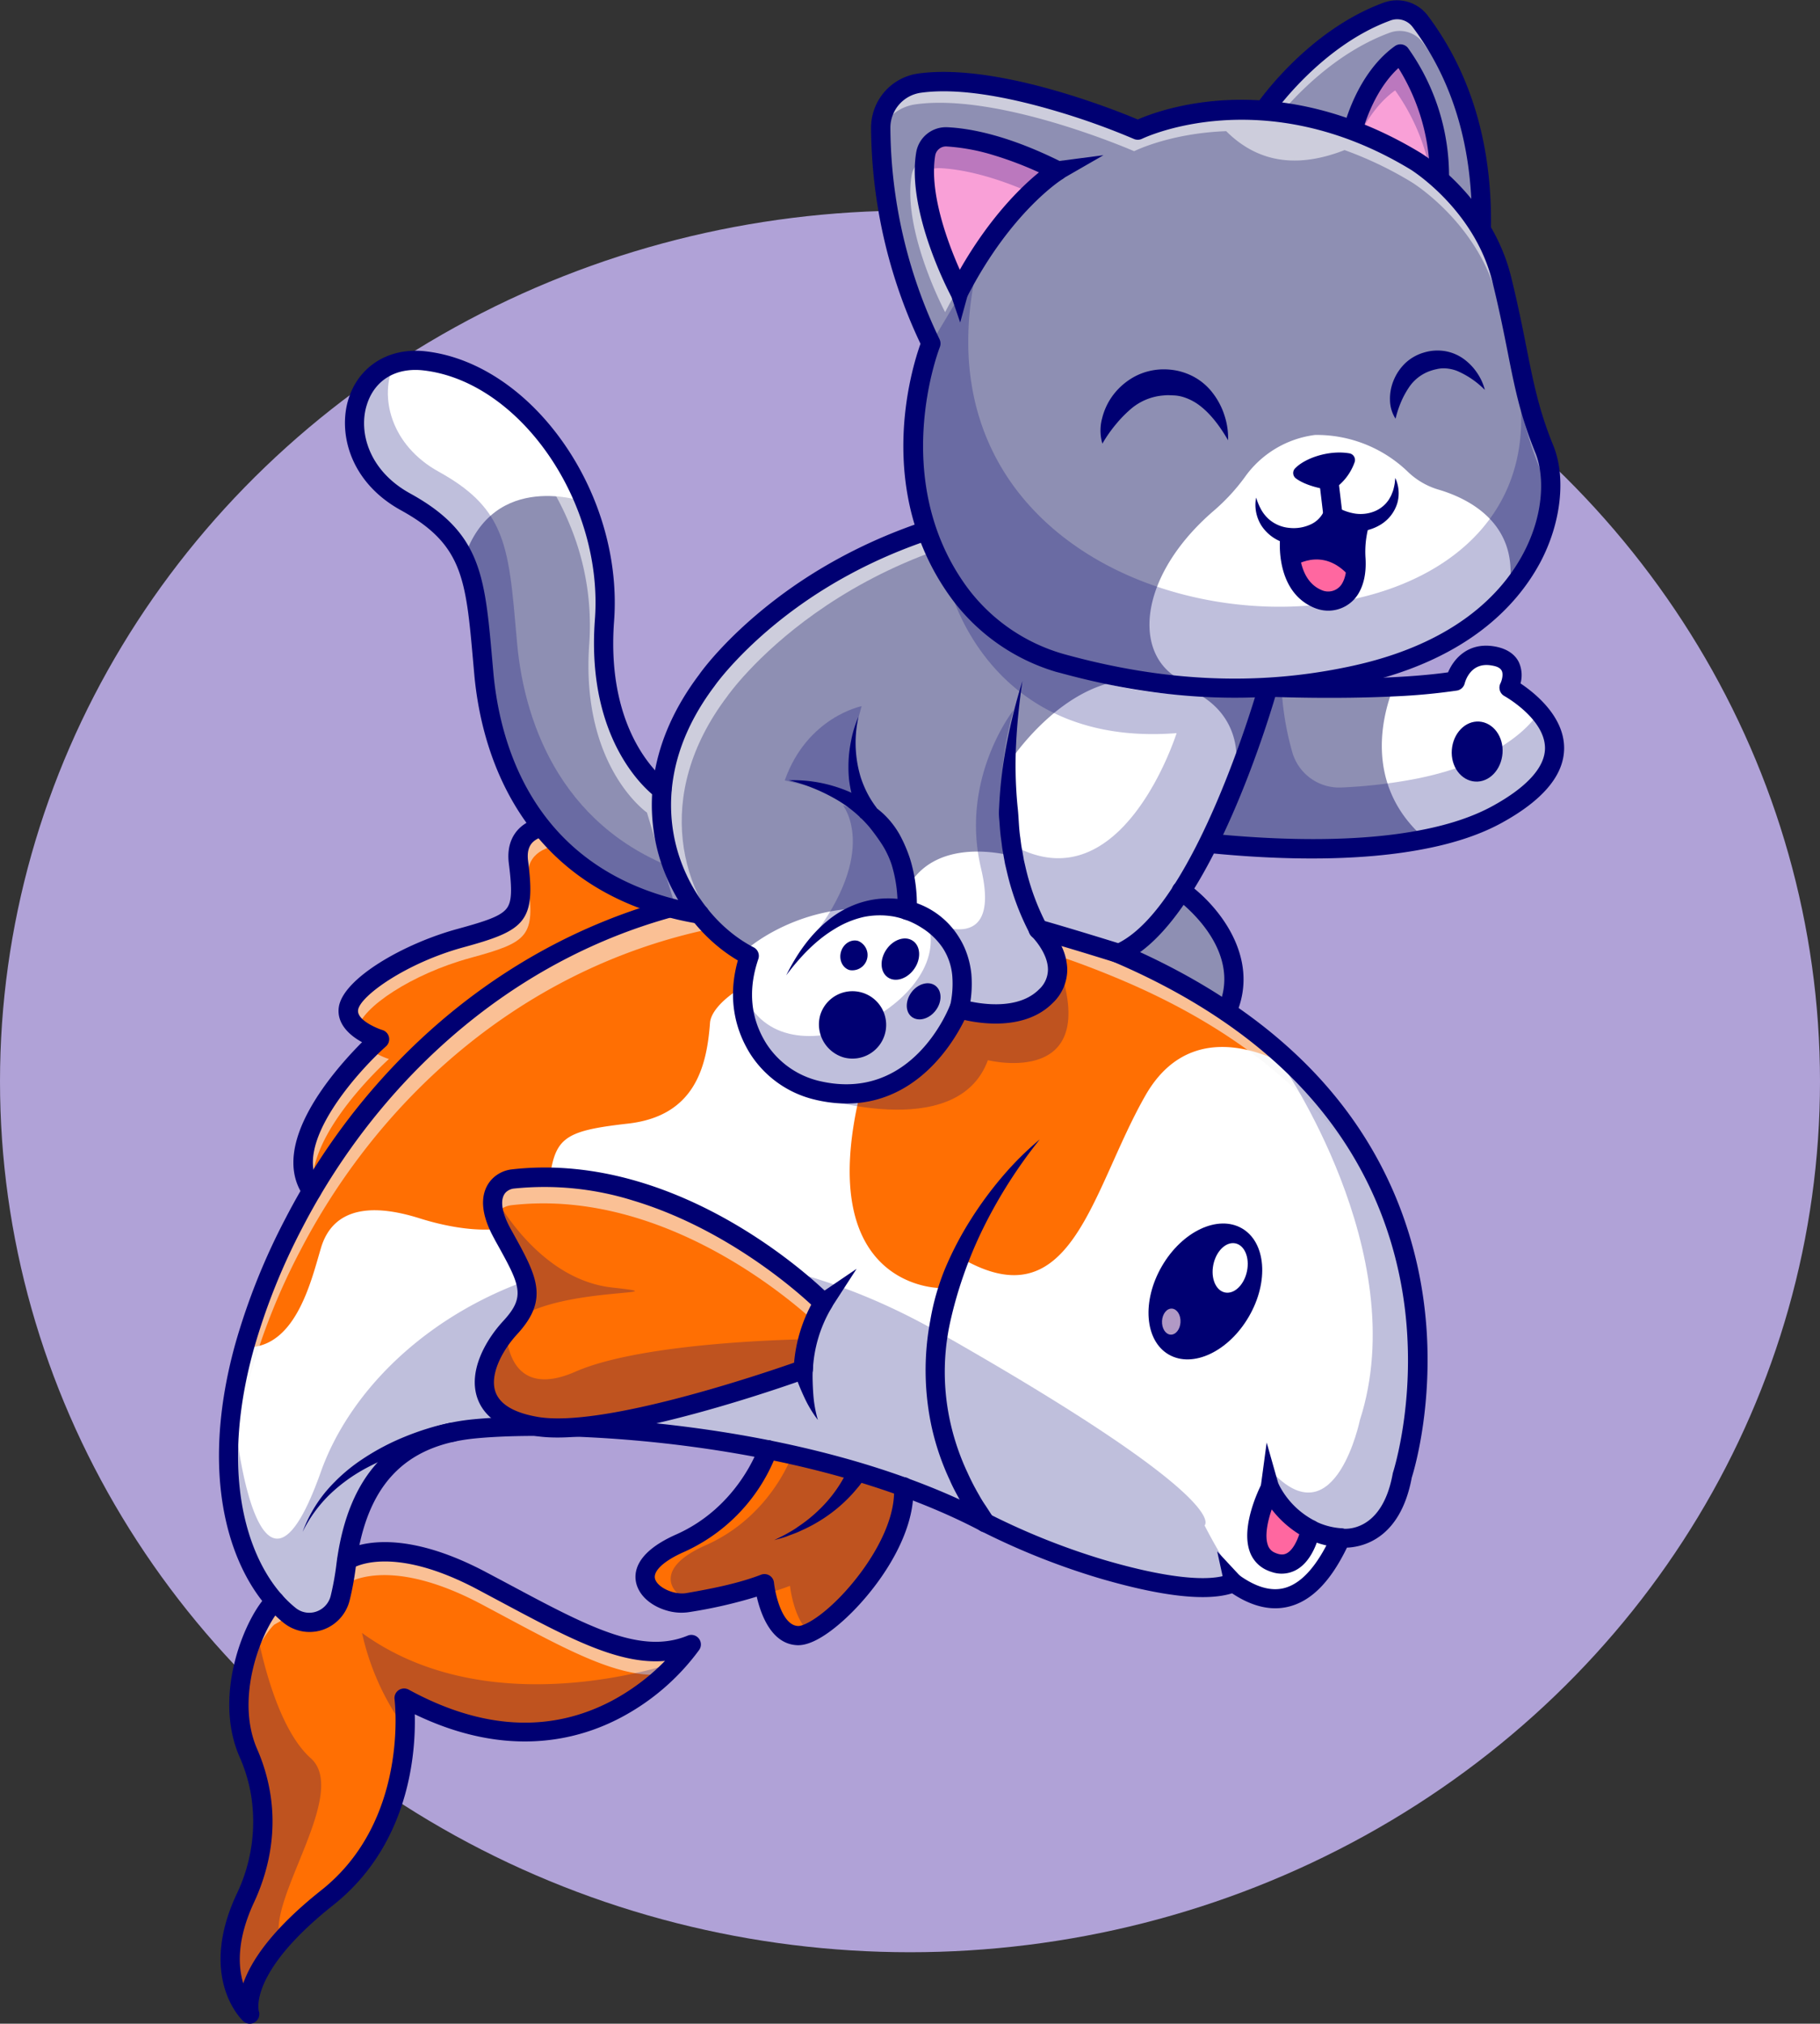 <svg id="Слой_1" data-name="Слой 1" xmlns="http://www.w3.org/2000/svg" viewBox="0 0 626 696.02"><rect x="0" y="0" width="626" height="696.02" fill="#333333" stroke="none"/><defs><style>.cls-1{fill:#b0a2d7;}.cls-2{fill:#ff6f03;}.cls-3{opacity:0.6;}.cls-4{fill:#f7f7f7;}.cls-5{fill:#fff;}.cls-6{opacity:0.25;}.cls-7{fill:#000072;}.cls-8{fill:#8e8fb3;}.cls-9{fill:#f9a0d7;}.cls-10{fill:#ff67a0;}.cls-11{fill:#b199c5;}</style></defs><title>victory-04</title><ellipse class="cls-1" cx="313" cy="371.93" rx="313" ry="299.5"/><path class="cls-2" d="M237.76,565.66a56.06,56.06,0,0,1-4.69,5.8h0C221.47,584.18,188.87,611.29,139,584a73.47,73.47,0,0,1,.36,10.54c-.42,14.4-4.52,40.48-26.74,58.09a118.67,118.67,0,0,0-16,15c-13.61,15.69-10.84,24.56-10.68,25-.38-.34-13.79-13.4-1.51-39.78a60.89,60.89,0,0,0,5.19-36.41,58.1,58.1,0,0,0-4.07-13.42c-6.45-14.63-2.47-31.87,2.74-42.77v0c2.1-4.45,4.4-7.84,6.28-9.57l24.8-14s13.94-10.24,46.47,7S218.73,573.45,237.76,565.66Z"/><g class="cls-3"><path class="cls-4" d="M237.76,565.66a66.16,66.16,0,0,1-9.08,10.23c-16.69,1.66-35.54-9.53-63.06-24.14-32.53-17.26-46.48-7-46.48-7l-24.79,14c-4.28,4-10.78,16.49-12.13,30.45-1-17,7.2-33.75,12.28-38.47l24.79-14s14-10.25,46.48,7S218.73,573.45,237.76,565.66Z"/></g><path class="cls-5" d="M461.23,528.92c-.06.12-.09.22-.15.34-8.94,19.42-20.14,24.94-33.5,17.17a38.73,38.73,0,0,1-3.28-2.13c-9.48,4.05-28.47.21-45.09-4.63a245.12,245.12,0,0,1-42.52-17.2c-60-30.52-143.79-34-173.55-31.05-31.74,3.13-41.13,24.78-43.95,46.66a97.54,97.54,0,0,1-2.12,11.56,11,11,0,0,1-17.37,6c-11.63-9.23-21.74-28.93-21-57.8a143.72,143.72,0,0,1,5.44-34.63,220.79,220.79,0,0,1,17-42.52c44-85,146.67-151.62,283.82-92.76,26.57,11.41,46.52,25.15,61.4,39.86.61.63,1.24,1.23,1.84,1.85,59.5,60.94,34.21,137.72,34.21,137.72C478,531.64,461.23,528.92,461.23,528.92Z"/><path class="cls-2" d="M107.22,409.59c-13.65-19.32,23.25-52.23,23.25-52.23s-11.61-3.49-10.66-10.5,18.5-18.8,38.57-24.28,22.34-7.28,19.9-26,25.84-11.87,25.84-11.87l40.11,17.81-9.94,22.06"/><g class="cls-3"><path class="cls-4" d="M133.77,364.23s-28.81,25.71-26.08,45v0l-.46.3c-11-15.52,10.76-39.86,19.69-48.79A25.45,25.45,0,0,0,133.77,364.23Z"/></g><g class="cls-6"><path class="cls-7" d="M427.55,546.42c-1.07-.62-2.17-1.34-3.27-2.13-9.48,4.06-28.47.21-45.09-4.62a246.71,246.71,0,0,1-42.52-17.2c-60-30.53-143.79-34-173.55-31.05-31.74,3.12-41.13,24.77-43.95,46.65a97.76,97.76,0,0,1-2.12,11.57,11,11,0,0,1-17.37,6c-11.64-9.23-21.74-28.94-21-57.81l3-2.51s8.32,68.23,28.64,11S220,399.83,322.69,458.13s91.62,66.49,91.62,66.49S420.67,537.24,427.55,546.42Z"/></g><g class="cls-3"><path class="cls-4" d="M244.23,302.52l-2,4.5-34.78-15.43s-28.25-6.81-25.81,11.88.16,20.52-19.9,26-37.35,17.1-38.57,24.12c-2.09-1.69-3.7-3.92-3.32-6.71,1-7,18.5-18.82,38.57-24.3s22.34-7.28,19.9-26,25.83-11.87,25.83-11.87Z"/></g><g class="cls-3"><path class="cls-4" d="M130.5,357.35s-1.42,1.28-3.59,3.43c-2.29-1.7-4.19-4-3.77-7a.36.36,0,0,1,0-.17A24.63,24.63,0,0,0,130.5,357.35Z"/></g><path class="cls-2" d="M448.16,369.64S412.73,344,394,376.72s-25.2,78.49-63.79,55.73L323.57,443s-43.89.54-27.75-67-50.49-39.4-51.61-24.19S238.9,383.85,216,386.44s-25.41,5-27.26,21.74S165.31,425.62,144.27,419s-30.63-.57-33.84,10.11-8.3,33.34-24.41,34.25a7.46,7.46,0,0,1-2-.16,219.12,219.12,0,0,1,17-42.52c44-85,146.69-151.61,283.84-92.75C412.62,339.8,433.11,354.21,448.16,369.64Z"/><g class="cls-6"><path class="cls-7" d="M279.23,376.75s49.92,16.92,60.56-12.12c0,0,41.09,10.3,23.21-35.85"/></g><path class="cls-7" d="M106.27,412.76a3.15,3.15,0,0,1-1.74-1.26c-12.48-17.68,10.57-43.61,20-53.06-4.45-2.42-8.76-6.46-8-12,1.35-9.84,22.27-21.93,41-27,9.86-2.7,14.61-4.34,16.68-6.92,1.81-2.28,2-6.18.82-15.45-.86-6.64,1.67-10.46,3.95-12.52,7.91-7.1,24.13-3.45,26-3a3.31,3.31,0,0,1-1.54,6.43c-3.76-.9-15.47-2.56-20,1.5-1.61,1.45-2.2,3.64-1.79,6.73,2.72,20.9-1.18,23.85-22.3,29.61-19.69,5.39-35.53,16.77-36.18,21.55-.46,3.45,6.46,6.31,8.34,6.88a3.3,3.3,0,0,1,1.26,5.62c-9.66,8.61-32.55,34-22.77,47.85a3.32,3.32,0,0,1-.79,4.62A3.36,3.36,0,0,1,106.27,412.76Z"/><g class="cls-3"><path class="cls-4" d="M485.49,441.92a135.66,135.66,0,0,0-35.26-62.63c-15.05-15.41-35.54-29.82-63.24-41.71-137.14-58.86-239.84,7.73-283.82,92.76a221,221,0,0,0-17,42.5c-5.73,20.82-6.54,38.63-4.3,53.14-4.38-16-4.86-37.08,2.25-62.8a221.44,221.44,0,0,1,17-42.52c44-85,146.68-151.62,283.83-92.76,27.69,11.89,48.18,26.29,63.23,41.71A135.84,135.84,0,0,1,485.49,441.92Z"/></g><path class="cls-8" d="M422,347.94c10.54-23.27-15.53-41.51-15.53-41.51l-19,20.2,19.06,11.88"/><path class="cls-2" d="M264.1,498.63a57.83,57.83,0,0,1-30.24,32.19c-23.23,10.29-7.23,22.15,2.8,20.42s18.78-3.57,26.27-6.5c0,0,1.78,17.53,11.47,17.84s37.74-28.88,36.39-51.21"/><g class="cls-6"><path class="cls-7" d="M278.55,561.48c-5.65-4.49-6.82-16.07-6.82-16.07a79.58,79.58,0,0,1-8.24,2.68,31,31,0,0,1-.57-3.38c-7.2,2.81-15.58,4.62-25.11,6.3C230,548,225,539.3,242.64,531.5c19.52-8.63,27.59-25.46,29.68-30.63l38.47,10.5C312,531,290.35,556,278.55,561.48Z"/></g><path class="cls-7" d="M102.32,560.66a14,14,0,0,1-4.7-2.47c-16.34-13-30.53-45.88-16.71-95.91a225.43,225.43,0,0,1,17.25-43.16c24.2-46.79,62.79-83,108.66-101.87,53.95-22.26,116-19.61,179.42,7.6,26.1,11.21,47.73,25.49,64.3,42.45,31.46,32.22,39.31,68.84,40.35,93.88,1.07,25.86-4.54,44.6-5.3,47-3.91,21-16.73,23.87-22.3,24.1-5.62,11.58-12.08,18.2-19.75,20.22-6.16,1.63-12.8.12-19.76-4.51-8.92,2.8-24.23,1.08-45.54-5.15a246.34,246.34,0,0,1-43.09-17.42c-59.21-30.15-141.26-33.7-171.72-30.7-24.42,2.4-37.44,16.3-41,43.78a100.73,100.73,0,0,1-2.19,12,14.34,14.34,0,0,1-9.36,10.08A14.15,14.15,0,0,1,102.32,560.66ZM351.11,319.08c-123-37-209.1,29.69-247.08,103.12a218.39,218.39,0,0,0-16.75,41.86c-13,46.9-.29,77.26,14.47,89a7.41,7.41,0,0,0,7,1.22,7.65,7.65,0,0,0,5-5.44,95.44,95.44,0,0,0,2-11.17c4-30.61,19.32-46.81,46.91-49.52,31.1-3.06,114.88.59,175.37,31.42a240.49,240.49,0,0,0,42,17c20.69,6.06,35.92,7.73,42.87,4.76a3.28,3.28,0,0,1,3.23.35c5.81,4.19,11.07,5.7,15.64,4.49,6-1.58,11.47-7.83,16.35-18.54a3.29,3.29,0,0,1,3.52-1.9c.59.09,13.65,1.69,17.39-18.87a3,3,0,0,1,.11-.45c.06-.19,6.16-19.13,5-45.09-1-23.82-8.56-58.64-38.46-89.29-15.95-16.33-36.86-30.12-62.17-41A304.22,304.22,0,0,0,351.11,319.08Z"/><path class="cls-7" d="M155.81,495.9a73.4,73.4,0,0,0-7.57,1.13c-2.55.52-5.09,1.14-7.59,1.89a76.67,76.67,0,0,0-14.51,5.9A56.77,56.77,0,0,0,113.41,514a46.36,46.36,0,0,0-9.33,12.87,47.29,47.29,0,0,1,8.1-14A59.3,59.3,0,0,1,124.42,502,81.4,81.4,0,0,1,139,494.23c2.55-1.05,5.16-2,7.8-2.82a75.22,75.22,0,0,1,8.18-2.09,3.32,3.32,0,0,1,1.24,6.52,1.93,1.93,0,0,1-.33,0Z"/><path class="cls-8" d="M240.65,314.43c-54.52-9.25-71.33-50.54-74.24-82.78-1.6-17.93-2.34-30.1-6.8-39.62-3.56-7.63-9.49-13.56-20.12-19.4C111.83,157.41,119,121,146.1,124.15c23.2,2.69,44.49,22.79,55.06,48.51a90.25,90.25,0,0,1,6.77,40.69c-3.15,42.41,19.82,58.38,19.82,58.38Z"/><g class="cls-3"><path class="cls-4" d="M240.65,314.43q-4.17-.71-8.06-1.66l-10.07-33.31s-23-15.95-19.82-58.38a89.88,89.88,0,0,0-6.76-40.69c-10.57-25.72-31.85-45.79-55.07-48.51-7.36-.86-13.26,1.22-17.39,5,3.18-8.27,11.07-14.07,22.6-12.75,23.23,2.7,44.49,22.79,55.07,48.51a90,90,0,0,1,6.76,40.69c-3.14,42.41,19.82,58.39,19.82,58.39Z"/></g><path class="cls-5" d="M201.17,172.64s-31.4-11.37-41.56,19.39c-3.56-7.63-9.49-13.56-20.12-19.4C111.83,157.41,119,121,146.1,124.15,169.31,126.82,190.6,146.92,201.17,172.64Z"/><g class="cls-6"><path class="cls-7" d="M240.65,314.43c-54.52-9.25-71.33-50.54-74.26-82.78-1.6-17.94-2.34-30.11-6.8-39.62-3.54-7.63-9.47-13.56-20.12-19.41-23.63-13-21.82-41.46-3.91-47.5-5.25,11.25-1.19,28,15.38,37.14,10.65,5.87,16.58,11.8,20.12,19.4,4.46,9.51,5.2,21.69,6.81,39.62,2.62,28.9,16.38,65.09,58.5,78.92Z"/></g><path class="cls-8" d="M382,285.23s62.86,12.49,108.25,3.34c9.09-1.83,17.47-4.51,24.5-8.36,42.23-23,4.29-43.75,4.29-43.75s4.65-9.26-5.64-10.9-12.82,8.65-12.82,8.65a203.57,203.57,0,0,1-21.2,2c-20.37,1-40.88.19-40.88.19"/><path class="cls-5" d="M514.77,280.23a87.31,87.31,0,0,1-24.51,8.33c-21.8-18.73-14.37-43.73-10.89-52.33a203.19,203.19,0,0,0,21.21-2s2.53-10.34,12.83-8.65,5.63,10.9,5.63,10.9S557,257.23,514.77,280.23Z"/><g class="cls-6"><path class="cls-7" d="M514.75,280.22a86.65,86.65,0,0,1-24.49,8.34C444.87,297.71,382,285.22,382,285.22L402,268c6.34.81,13.68,1.58,21.59,2.17,4.48-10.63,12.13-32.09,12.13-32.09l5.07-1.54a99.89,99.89,0,0,0,3.78,22.43,16.76,16.76,0,0,0,16.81,11.87,174,174,0,0,0,25.94-3.05c9.09-1.82,17.47-4.51,24.52-8.35,9.25-5,14.68-10,17.47-14.62C536.42,252.94,540.57,266.18,514.75,280.22Z"/></g><path class="cls-7" d="M381.06,288.39a3.31,3.31,0,0,1-2.29-3.82,3.35,3.35,0,0,1,3.9-2.61c.63.13,62.73,12.28,106.93,3.36,9.3-1.85,17.25-4.55,23.59-8,11.89-6.48,18.21-13.4,18.22-20,0-10.1-13.81-17.85-13.95-17.92A3.31,3.31,0,0,1,516.1,235c.43-.86,1.09-3.08.41-4.34s-2.28-1.59-3.62-1.81c-6.85-1.11-8.77,5-9.1,6.2a3.32,3.32,0,0,1-2.69,2.46,210.34,210.34,0,0,1-21.57,2c-20.27,1-40.95.19-41.18.19a3.31,3.31,0,1,1,.27-6.62c.2,0,20.61.83,40.55-.17,7.27-.37,13.61-.93,18.9-1.67,1.93-4.6,6.83-10.4,15.83-8.94,5.16.84,7.45,3.35,8.46,5.33a10.75,10.75,0,0,1,.63,7.42c4.77,3.18,15,11.25,15,22.23,0,9.32-7.31,18-21.67,25.84-6.91,3.77-15.48,6.69-25.45,8.67C445.33,301,383.92,289,381.32,288.44A.77.77,0,0,1,381.06,288.39Z"/><path class="cls-8" d="M423.18,273.42q-1.14,2.73-2.35,5.51c-9.12,20.84-21.7,42.77-35.92,49,0,0-16.51-5.14-27.79-8.35a25.94,25.94,0,0,1,5.93,9.38v0a12.67,12.67,0,0,1-3.28,13.66c-10.43,10.5-29.85,4.27-29.85,4.27s-13.61,35.94-48.23,28.23a32.89,32.89,0,0,1-20.8-14.37c-4.55-7.24-7.95-18-3.15-32-.78-.4-1.53-.83-2.29-1.29-24.13-14.23-42.28-53.83-12.28-93.58,0,0,39-56.42,127.35-61.05l65.66,63.69A355.09,355.09,0,0,1,423.18,273.42Z"/><g class="cls-3"><path class="cls-4" d="M253.23,326.06c-23-15.28-39.11-53.66-10.06-92.17,0,0,39-56.43,127.35-61l5.78,5.6c-87.5,5.09-126.16,61-126.16,61C224.12,273.91,234.33,308.27,253.23,326.06Z"/></g><path class="cls-5" d="M423.18,273.42c-9.26,22.31-22.75,47.73-38.25,54.49,0,0-16.51-5.14-27.79-8.35v0s0,0,0,0,0,0,.05.06c.19.2.65.68,1.25,1.37a.15.15,0,0,0,.05.06c3.07,3.66,9.5,13.26,1.26,21.54-9.09,9.1-25,5.59-28.94,4.51-.6-.15-.94-.26-.94-.26s-13.61,36-48.22,28.24a32.84,32.84,0,0,1-20.8-14.38c-4.55-7.24-7.95-18-3.16-32-.78-.39-1.52-.82-2.28-1.28.63-.36,1-.55,1-.55s16-14.8,42.1-14.51l12.39-.77,2.49-8.28c5.8-8.5,15.28-10.46,23-10.43a49.62,49.62,0,0,1,10.78,1.28c.88.22,1.36.36,1.41.38l-1.34-32.48s18.2-28.21,43.08-28.33S431.41,248.63,423.18,273.42Z"/><path class="cls-7" d="M278.33,377.68a36.28,36.28,0,0,1-20.24-15.16c-4.28-6.81-8.36-17.78-4.3-32.19-13.62-8-24.24-22.85-28-39.36-3.16-13.85-3.16-35.3,14.72-59,.81-1.18,10.76-15,31.31-29.55,19.32-13.65,52.11-30.43,98.52-32.87a3.31,3.31,0,1,1,.34,6.62c-44.68,2.34-76.22,18.41-94.79,31.48-20.18,14.2-29.91,28-30,28.15s-.05.08-.08.11c-16.38,21.7-16.42,41.14-13.58,53.6,3.56,15.64,13.91,29.55,27,36.31a3.31,3.31,0,0,1,1.61,4c-3.64,10.65-2.7,20.47,2.8,29.19a29.8,29.8,0,0,0,18.71,12.9c31.36,7,43.9-24.85,44.41-26.19a3.28,3.28,0,0,1,4.1-2c.14.05,17.65,5.47,26.52-3.44a9.29,9.29,0,0,0,3.07-6.91c-.07-5.89-5.63-11.39-5.69-11.43a3.31,3.31,0,0,1,3.2-5.57c9.44,2.67,22.61,6.75,26.65,8,26.89-13.47,48.09-88,48.3-88.75a3.31,3.31,0,1,1,6.37,1.77c-.91,3.27-22.85,80.33-53.09,93.55a3.37,3.37,0,0,1-2.32.13c-.13,0-9.43-2.95-18.78-5.71a19.54,19.54,0,0,1,2,7.95,15.86,15.86,0,0,1-5,11.65c-9.27,9.32-24.12,7.25-30.35,5.84C327.5,359.48,312,385.3,281,378.37,280.1,378.16,279.2,377.94,278.33,377.68Z"/><path class="cls-8" d="M434.67,38s16.89-24.88,42.6-34.19a9.87,9.87,0,0,1,11.24,3.43c14.92,19.84,21.62,44,21,71.91"/><g class="cls-3"><path class="cls-4" d="M509,63.13c-2.63-18.22-9.09-34.42-19.66-48.51a9.86,9.86,0,0,0-11.25-3.4C459.52,18,445.52,32.85,439.23,40.56l-4.57-2.5s16.89-24.88,42.6-34.19A9.92,9.92,0,0,1,488.5,7.3C500.47,23.19,507.16,41.89,509,63.13Z"/></g><path class="cls-9" d="M465.28,44.87s4.08-17.47,16.36-26.31a73.2,73.2,0,0,1,13.47,43.22"/><g class="cls-6"><path class="cls-7" d="M495.12,61.81l-3-1.72a72.07,72.07,0,0,0-12.25-29c-5.67,4.05-9.58,10-12.18,15.15L465.3,44.9s4.08-17.47,16.38-26.3A73.41,73.41,0,0,1,495.12,61.81Z"/></g><path class="cls-7" d="M508.56,82.35a3.3,3.3,0,0,1-2.34-3.23C506.81,51.55,500,28,485.86,9.27A6.62,6.62,0,0,0,478.38,7c-24.34,8.82-40.82,32.7-41,33a3.31,3.31,0,0,1-5.47-3.72c.71-1.05,17.8-25.87,44.2-35.43a13.29,13.29,0,0,1,15,4.54c15,20,22.31,44.88,21.7,74a3.33,3.33,0,0,1-3.37,3.24A4.42,4.42,0,0,1,508.56,82.35Z"/><path class="cls-7" d="M494.15,65a3.28,3.28,0,0,1-2.35-3.24A71.19,71.19,0,0,0,481,23.4c-9.12,8.4-12.41,22.06-12.46,22.2a3.3,3.3,0,0,1-6.43-1.49c.18-.75,4.5-18.8,17.65-28.24a3.3,3.3,0,0,1,4.53.64A75.87,75.87,0,0,1,498.4,61.85,3.29,3.29,0,0,1,495,65.09,2.64,2.64,0,0,1,494.15,65Z"/><path class="cls-8" d="M463.84,232.68c-32.92,6.85-65.56,4.54-98-4.34a65.84,65.84,0,0,1-35.71-24.2c-28.81-39.12-9.9-86-9.9-86a172.3,172.3,0,0,1-17.26-74.19,15.47,15.47,0,0,1,13.12-15.3c29-4.14,75.33,16.1,75.33,16.1s42.48-21.38,95.39,10.64c0,0,23.22,14.07,29.76,40.79,4.8,19.57,6.23,31.53,9.7,44a124.41,124.41,0,0,0,4.92,14.3C539,173.53,528.31,219.55,463.84,232.68Z"/><g class="cls-3"><path class="cls-4" d="M531.8,179.23c.74-6.83-.06-13-1.94-17.51-7.82-19-8.07-31.6-14.62-58.32s-29.76-40.78-29.76-40.78a127.82,127.82,0,0,0-23-11c-15.4,6-29.23,4.93-40.73-6.51C402.3,45.83,390.1,52,390.1,52s-46.39-20.23-75.36-16.09A15.3,15.3,0,0,0,302.92,45c0-.37,0-.72,0-1.06A15.48,15.48,0,0,1,316,28.63c29-4.14,75.33,16.1,75.33,16.1s42.5-21.37,95.41,10.65c0,0,23.22,14.07,29.76,40.79s6.82,39.28,14.62,58.32C533.69,160.61,534.28,169.52,531.8,179.23Z"/></g><path class="cls-5" d="M518.94,203.47c4.3-23.43-14.08-32.11-24.17-35.08a25.63,25.63,0,0,1-10.56-6.16,45.18,45.18,0,0,0-31.87-12.64,35,35,0,0,0-24.22,14.57,68.34,68.34,0,0,1-10.65,11.51c-29.8,25.67-28.32,57.77-2.44,60.74C454.71,238.37,490.91,231.33,518.94,203.47Z"/><g class="cls-3"><path class="cls-4" d="M358.9,66s-18.08,11-33.82,41.36c0,0-14.68-27.62-11.54-47a7.1,7.1,0,0,1,7.3-6C327.63,54.65,340.45,56.71,358.9,66Z"/></g><path class="cls-9" d="M363.78,58.71s-18.09,11-33.83,41.36c0,0-14.67-27.62-11.53-47a7.09,7.09,0,0,1,7.29-6C332.51,47.37,345.33,49.45,363.78,58.71Z"/><g class="cls-6"><path class="cls-7" d="M363.76,58.7a61.47,61.47,0,0,0-9.26,7.58c-14.82-6.55-25.36-8.18-31.26-8.45a7.09,7.09,0,0,0-5.26,2,36.38,36.38,0,0,1,.44-6.82,7.08,7.08,0,0,1,7.29-6C332.51,47.37,345.33,49.45,363.76,58.7Z"/></g><path class="cls-7" d="M363.2,231.06a69.26,69.26,0,0,1-35.76-25c-27.13-36.82-13.82-79.49-10.83-87.83a175.8,175.8,0,0,1-17-74.36,18.83,18.83,0,0,1,16-18.55c27.06-3.86,67.62,12.36,75.74,15.77,8.08-3.54,48.1-18.26,97.18,11.43,1,.6,24.46,15.12,31.26,42.83,2.36,9.62,3.91,17.41,5.27,24.29,2.4,12.07,4.29,21.59,9.19,33.54,4.49,11,2.72,26.8-4.53,40.36-8,14.86-25.69,34.28-65.22,42.34-31.93,6.63-64.49,5.2-99.56-4.37ZM364,38.43c-15-4.49-33.48-8.51-47.46-6.5a12.18,12.18,0,0,0-10.29,12,169.77,169.77,0,0,0,16.92,72.76,3.42,3.42,0,0,1,.1,2.68c-.18.45-17.83,45.68,9.51,82.8a62.67,62.67,0,0,0,33.91,23c34,9.31,65.6,10.69,96.48,4.27h0c37-7.55,53.43-25.34,60.7-38.95,7.71-14.45,7.1-27.75,4.25-34.73C523,143.26,521,133.44,518.56,121c-1.36-6.81-2.88-14.54-5.22-24-6.13-25-28-38.62-28.27-38.76-50.6-30.61-91.8-10.71-92.23-10.52a3.4,3.4,0,0,1-2.81.08A243.38,243.38,0,0,0,364,38.43Z"/><path class="cls-7" d="M329,103.21a3.38,3.38,0,0,1-2-1.6c-.61-1.18-15.17-28.83-11.88-49.12a10.37,10.37,0,0,1,10.71-8.73c7.77.36,20.91,2.72,39.41,12a3.3,3.3,0,0,1,1.82,2.83,3.34,3.34,0,0,1-1.58,3c-.23.14-17.57,11-32.6,40.05a3.32,3.32,0,0,1-2.93,1.79A3.64,3.64,0,0,1,329,103.21Zm13.13-49.72a69.72,69.72,0,0,0-16.59-3.12,3.77,3.77,0,0,0-3.88,3.18c-2.11,13,4.53,30.38,8.47,39.23,10.41-18.22,21.24-28.61,27.22-33.49A122.38,122.38,0,0,0,342.14,53.49Z"/><path class="cls-7" d="M362.71,55.58l16.83-2.2-14.71,8.47A3.37,3.37,0,1,1,361.48,56,3,3,0,0,1,362.71,55.58Z"/><path class="cls-7" d="M333.26,100l-3,10.92-3.65-10.7a3.46,3.46,0,0,1,6.55-2.25A3.69,3.69,0,0,1,333.26,100Z"/><path class="cls-10" d="M467.69,179.8a35.74,35.74,0,0,0-1.31,12.41c.29,5-.74,8.35-2.17,10.59a8.88,8.88,0,0,1-10.93,3.2c-11.33-4.74-9.69-20.62-9.69-20.62"/><path class="cls-7" d="M464.14,155.92c-7-1.21-15.29,1.6-18.72,5.2a2.3,2.3,0,0,0,.29,3.4c1.71,1.29,5.12,3,11.57,4a2.36,2.36,0,0,0,1.58-.34,18.68,18.68,0,0,0,7.05-9.16A2.32,2.32,0,0,0,464.14,155.92Z"/><path class="cls-7" d="M432.05,171.14a21.5,21.5,0,0,0,1.76,4.17,12.86,12.86,0,0,0,2.6,3.24,12.28,12.28,0,0,0,7,3,13.88,13.88,0,0,0,7.21-1.1,9.1,9.1,0,0,0,4.66-4.45v0a3.3,3.3,0,0,1,4.38-1.68c.09,0,.2.08.28.13a17.74,17.74,0,0,0,6.24,2.2,12.85,12.85,0,0,0,6.41-.72,10.76,10.76,0,0,0,5.19-4.22c.27-.52.61-1,.85-1.61s.49-1.17.65-1.79.31-1.26.42-1.92.13-1.34.22-2a12.52,12.52,0,0,1,.72,8.55,13.1,13.1,0,0,1-5.64,7.42,16.17,16.17,0,0,1-9.25,2.43,20.07,20.07,0,0,1-9.07-2.61l4.66-1.57a13.74,13.74,0,0,1-3.43,4.84,15.23,15.23,0,0,1-4.89,2.95,17.52,17.52,0,0,1-10.75.43,14.53,14.53,0,0,1-8.46-6.16A13.37,13.37,0,0,1,432.05,171.14Z"/><path class="cls-7" d="M457.58,180.66a3.33,3.33,0,0,1-2.34-2.78l-1.31-11a3.29,3.29,0,1,1,6.54-.8l1.31,11a3.31,3.31,0,0,1-4.2,3.58Z"/><path class="cls-7" d="M453.27,209.48c-.42-.13-.84-.28-1.25-.45-13.46-5.61-11.79-23.27-11.71-24l6.58.69c0,.13-1.22,13.51,7.68,17.23a5.55,5.55,0,0,0,6.86-1.95c1.31-2,1.88-4.93,1.67-8.59a39,39,0,0,1,1.43-13.57l6.33,1.9A32.92,32.92,0,0,0,469.68,192c.3,5.06-.6,9.3-2.68,12.54A12.1,12.1,0,0,1,453.27,209.48Z"/><path class="cls-7" d="M444.49,195.07s10.34-7.78,19.76,3.29l1.17-17.58-6.36-1.52-14.66,6.92Z"/><g class="cls-6"><path class="cls-7" d="M463.84,232.68c-32.92,6.85-65.56,4.54-98-4.34a65.84,65.84,0,0,1-35.71-24.2c-28.81-39.12-9.9-86-9.9-86l15.91-26.6C304.22,230.18,529.3,245,523.09,140l3.16.2a124.26,124.26,0,0,0,4.91,14.3C539,173.53,528.31,219.55,463.84,232.68Z"/></g><path class="cls-7" d="M354.21,321.12a88.59,88.59,0,0,1-7.86-21.2l-.65-2.75-.5-2.77c-.16-.93-.34-1.86-.48-2.77l-.36-2.8c-.27-1.86-.42-3.72-.55-5.6-.06-.94-.17-1.87-.21-2.81s0-1.88.06-2.81a150,150,0,0,1,2.65-22.07,199.24,199.24,0,0,1,5.36-21.3c-1.06,7.21-1.83,14.46-2.18,21.68a146.6,146.6,0,0,0,.51,21.5c.42,3.53.39,7.07.92,10.57l.34,2.63c.13.87.31,1.73.46,2.6l.46,2.61.59,2.57A82.09,82.09,0,0,0,360,318l0,0a3.31,3.31,0,1,1-5.85,3.08Z"/><path class="cls-7" d="M270.42,335.44c3.48-7,8-13.71,14.36-18.89a33.87,33.87,0,0,1,10.88-6,31.69,31.69,0,0,1,12.68-1.44,28.08,28.08,0,0,1,21.6,13.4,27.18,27.18,0,0,1,2.79,6,30.51,30.51,0,0,1,1.37,6.42,41,41,0,0,1-.92,12.69,3.31,3.31,0,1,1-6.45-1.45,34.22,34.22,0,0,0,.81-10.56,20.76,20.76,0,0,0-3.24-9.52,24,24,0,0,0-7.28-7,27.26,27.26,0,0,0-9.48-3.84,27.7,27.7,0,0,0-10.5.13A32.78,32.78,0,0,0,287,319.55C280.52,323.44,275.13,329.19,270.42,335.44Z"/><path class="cls-7" d="M271.31,268.36a48,48,0,0,1,17,2.51,43.21,43.21,0,0,1,15.42,8.92,30.1,30.1,0,0,1,5.68,7.21,49.38,49.38,0,0,1,3.62,8.41,53.56,53.56,0,0,1,2.29,17.75,3.31,3.31,0,0,1-6.62-.2,47.3,47.3,0,0,0-2-15.51,31.52,31.52,0,0,0-3.26-6.92,71.14,71.14,0,0,0-4.48-6.16,43.79,43.79,0,0,0-12.24-9.94,61,61,0,0,0-7.43-3.52A57.44,57.44,0,0,0,271.31,268.36Z"/><path class="cls-7" d="M295.29,246.49a41.46,41.46,0,0,0-1,8.49,41.22,41.22,0,0,0,1.75,12.33,36.49,36.49,0,0,0,1.46,3.78,33.27,33.27,0,0,0,4.06,6.79L296,281.4a39.82,39.82,0,0,1-3.17-8.76,41.59,41.59,0,0,1-.79-4.5,42.36,42.36,0,0,1-.21-4.5,44,44,0,0,1,.9-8.83A38.62,38.62,0,0,1,295.29,246.49Z"/><path class="cls-7" d="M290.33,363.72a11.59,11.59,0,1,0-8.22-14.56A11.84,11.84,0,0,0,290.33,363.72Z"/><path class="cls-7" d="M292.19,333.63a5.25,5.25,0,0,0,3-10c-2.44-.73-5.08.91-5.91,3.66S289.76,332.9,292.19,333.63Z"/><path class="cls-7" d="M314.51,333.15c2.38-3.46,2.14-7.75-.52-9.57s-6.74-.5-9.12,3-2.14,7.76.52,9.58S312.13,336.62,314.51,333.15Z"/><path class="cls-7" d="M321.82,347.55c2.25-2.95,2.23-6.76-.05-8.51s-6-.77-8.22,2.18-2.23,6.76.05,8.51S319.56,350.5,321.82,347.55Z"/><path class="cls-7" d="M507.36,268.8c4.83.33,9-4,9.44-9.72s-3.21-10.58-8-10.91-9,4-9.44,9.72S502.54,268.47,507.36,268.8Z"/><path class="cls-7" d="M226.34,314.48c-18.9-5.68-33.93-16-44.82-30.88-12.94-17.63-17.14-37.82-18.39-51.67l-.4-4.49c-2.52-28.46-3.56-40.24-24.82-51.94-17.68-9.74-21.71-26.74-18-38.42,3.62-11.33,14.05-17.7,26.55-16.24,17.53,2,34.82,13.55,47.42,31.59s18.89,40.26,17.34,61.13c-3,39.82,17.56,54.81,18.43,55.42a3.31,3.31,0,0,1-3.79,5.42c-1-.7-24.5-17.54-21.24-61.34,3-40.16-25.63-81.8-58.91-85.66-9.5-1.1-16.8,3.26-19.49,11.69-3,9.2.45,22.7,14.85,30.62,24.36,13.4,25.66,28,28.23,57.16l.4,4.47c2.32,25.68,14.68,70.19,71.5,79.81a3.3,3.3,0,0,1-1.11,6.51A107.12,107.12,0,0,1,226.34,314.48Z"/><g class="cls-6"><path class="cls-7" d="M435.66,238.26s-8.87,24.3-14.81,40.68c-9.11,20.83-21.69,42.77-35.92,49,0,0-16.51-5.14-27.79-8.35a25.94,25.94,0,0,1,5.93,9.38c-13.59-15.83-14.62-37.3-14.62-37.3s-.72-.44-1.86-1.11c.08-.27.14-.53.19-.79.36.2.71.42,1.1.63,37.93,21.8,56.81-38.25,56.81-38.25-64.84,5.07-78.12-50.33-78.12-50.33C352.45,232.68,390.1,242.55,435.66,238.26Z"/></g><g class="cls-6"><path class="cls-7" d="M294.08,251.15l2.28-8.28s-18.72,3.68-26.44,25.54l23.8,5.68.68-2.26"/></g><g class="cls-6"><path class="cls-7" d="M359.79,342.62c-9.09,9.1-25,5.6-29,4.52,5.26-16.25-10.54-30-10.54-30s24.55,12.47,17.17-18.53c-.45-1.94-.81-3.81-1.08-5.67-4.06-28.16,12.31-48.79,12.31-48.79-5.15,17.83-5.34,34.47-1.54,50.1a104.36,104.36,0,0,0,9.95,25.34l0,0s0,0,0,0,0,0,0,.06c.17.22.62.7,1.25,1.37a.1.1,0,0,0,.05.06C361.59,324.74,368,334.34,359.79,342.62Z"/></g><g class="cls-6"><path class="cls-7" d="M312,312.18c-10.31-2.52-21.43,2.31-33,10.85,23.65-30.6,10.9-46.09,10.9-46.09C305.4,282.64,311.49,295.32,312,312.18Z"/></g><g class="cls-6"><path class="cls-7" d="M256.37,343.12c14.82,31.67,74.77-.11,62-27.52,0,0,28.36,29.23.48,50.41s-50,5.31-57.61-3.11-4.92-21.49-4.92-21.49"/></g><path class="cls-10" d="M436.82,511.93s-10.35,20.26.29,25.07,13.65-11,13.65-11A31.55,31.55,0,0,1,436.82,511.93Z"/><path class="cls-7" d="M437.58,540.71a14.48,14.48,0,0,1-1.84-.69,11,11,0,0,1-5.92-6.5c-3.06-8.75,3.33-21.63,4.07-23.09a3.31,3.31,0,0,1,5.92.05A28.4,28.4,0,0,0,452.13,523a3.3,3.3,0,0,1,1.9,3.63c-.19,1-2.11,10.17-8.41,13.43A10.44,10.44,0,0,1,437.58,540.71Zm-.16-21.58c-1.38,4-2.47,9-1.35,12.22a4.24,4.24,0,0,0,2.4,2.65c2.17,1,3.37.6,4.08.24,2.09-1.08,3.56-4.2,4.34-6.55A35.78,35.78,0,0,1,437.42,519.13Z"/><path class="cls-7" d="M433.52,512.18l2.16-16.06,4.42,15.6a3.38,3.38,0,1,1-6.5,1.87A4,4,0,0,1,433.52,512.18Z"/><path class="cls-7" d="M454.23,531a30.67,30.67,0,0,1-5-2,3.3,3.3,0,1,1,3-5.89,23.8,23.8,0,0,0,9.19,2.51,3.31,3.31,0,1,1-.44,6.61A32.89,32.89,0,0,1,454.23,531Z"/><path class="cls-7" d="M421.34,545.82l-2.68-12.25,8.55,9.18Z"/><path class="cls-7" d="M357.64,391.87a166.87,166.87,0,0,0-19.34,30.29,143.61,143.61,0,0,0-6.84,16.31,141.86,141.86,0,0,0-4.77,16.85,79.75,79.75,0,0,0,.35,34.62,83.11,83.11,0,0,0,5.71,16.48,84,84,0,0,0,4,7.77,43.56,43.56,0,0,0,2.31,3.73l2.39,3.69.12.2a3.3,3.3,0,1,1-5.54,3.58l-2.56-3.92c-.82-1.31-1.72-2.59-2.44-4-1.5-2.73-3.08-5.44-4.31-8.32a88.11,88.11,0,0,1-6.13-17.75A92.28,92.28,0,0,1,320,454a83,83,0,0,1,5.2-18,115.17,115.17,0,0,1,8.62-16.44,128.3,128.3,0,0,1,10.91-14.85A106.37,106.37,0,0,1,357.64,391.87Z"/><path class="cls-2" d="M276.29,471S210.38,495,184.47,490.56s-18.69-23.39-9-33.91a38.78,38.78,0,0,0,2.53-3.06c6.4-8.74,2.82-14.9-5.11-29.19a25.35,25.35,0,0,1-3.32-9.1c-.44-3.52.57-5.81,1.87-7.29a7.76,7.76,0,0,1,5.09-2.54C234.55,398.92,283.2,448,283.2,448A49.44,49.44,0,0,0,276.29,471Z"/><g class="cls-3"><path class="cls-4" d="M283.19,448.07A53.92,53.92,0,0,0,280,454.4c-11.17-10.15-54.07-45.54-103.88-39.92a7.92,7.92,0,0,0-5.09,2.54,8.22,8.22,0,0,0-.91,1.25c-1.57-5.26-.37-8.4,1.24-10.25a7.83,7.83,0,0,1,5.09-2.54C234.55,398.94,283.19,448.07,283.19,448.07Z"/></g><path class="cls-7" d="M178.37,492.55c-7.52-2.26-12.3-6.21-14.21-11.8-3.07-9,2.58-19.51,8.87-26.35,8-8.64,5.89-12.32-2.74-27.83L170,426c-6-10.81-3.9-16.92-1.06-20.17a11.24,11.24,0,0,1,7.21-3.66c59-6.64,107.37,41.49,109.4,43.55a3.28,3.28,0,0,1,.5,4,46,46,0,0,0-6.46,21.5,3.32,3.32,0,0,1-2.17,2.92c-2.72,1-67,24.17-93.5,19.69A52.39,52.39,0,0,1,178.37,492.55Zm39.37-79.65a102,102,0,0,0-40.87-4.13,4.71,4.71,0,0,0-3,1.43c-2,2.32-1.37,6.8,1.86,12.6l.31.56c8.66,15.56,13,23.38,1.82,35.54-5.16,5.61-9.46,13.87-7.47,19.72,1.5,4.37,6.4,7.29,14.61,8.7,22.27,3.79,76.94-14.75,88.13-18.66a52.29,52.29,0,0,1,5.9-19.94C272.54,442.68,248.76,422.23,217.74,412.9Z"/><path class="cls-7" d="M280.83,445.75l13.8-9.37-9.07,14a3.38,3.38,0,0,1-5.66-3.68A3.78,3.78,0,0,1,280.83,445.75Z"/><path class="cls-7" d="M279.58,470.59c-.09,1.37-.1,2.92-.06,4.4s.1,3,.22,4.49a40.87,40.87,0,0,0,1.58,8.9,41.69,41.69,0,0,1-4.77-8q-1-2.14-1.87-4.34c-.59-1.49-1.13-2.92-1.63-4.52l0-.06a3.37,3.37,0,0,1,6.43-2A3.76,3.76,0,0,1,279.58,470.59Z"/><path class="cls-7" d="M85,695.88a3.52,3.52,0,0,1-1.36-.78c-.65-.61-15.59-15-2.28-43.6a57.39,57.39,0,0,0,4.94-34.43,54.84,54.84,0,0,0-3.83-12.67c-9.73-22,2.46-49.32,9.82-56.11a3.3,3.3,0,0,1,4.48,4.85c-5.42,5-16.67,29.5-8.25,48.59a63.08,63.08,0,0,1,4.28,14.18c2.27,12.61.39,25.88-5.44,38.4-5.92,12.73-5.49,21.93-3.69,27.84,2.62-7.5,9.59-18.37,26.88-32.08,30.29-24,25.21-65.18,25.16-65.61a3.3,3.3,0,0,1,1.41-3.17,3.34,3.34,0,0,1,3.46-.17c25.22,13.77,48.76,15,70,3.76a74.86,74.86,0,0,0,18.15-13.65c-15.89,1.39-33.11-7.81-57-20.59l-7.5-4c-29.87-15.84-42.86-7.33-43-7.26a3.32,3.32,0,0,1-4.6-.8,3.28,3.28,0,0,1,.73-4.57c.65-.48,16-11.26,49.95,6.77,2.59,1.37,5.09,2.7,7.53,4,27.45,14.68,45.58,24.38,61.66,17.77a3.29,3.29,0,0,1,4,4.89,79.28,79.28,0,0,1-26.84,23.22c-15.19,8.07-39.54,14.11-71-1.07.37,13.19-1.76,44.76-28,65.6C85.45,678.35,89,691.45,89,691.59a3.26,3.26,0,0,1-1.28,3.85A3.08,3.08,0,0,1,85,695.88Z"/><path class="cls-7" d="M229.13,553.85c-4.65-1.39-8.83-4.49-10.15-8.83-1.12-3.69-.85-10.87,13.55-17.25,21.51-9.53,28.37-30,28.43-30.18a3.32,3.32,0,0,1,4.1-2.15l.07,0a3.31,3.31,0,0,1,2.13,4.14,60.75,60.75,0,0,1-32.06,34.21c-6.9,3.05-10.69,6.61-9.88,9.27.9,3,6.64,5.57,10.77,4.85,8.84-1.53,18-3.35,25.64-6.31a3.29,3.29,0,0,1,4.49,2.75c.4,3.81,2.77,14.69,8.28,14.88,1.85.07,7.22-2.55,14.48-10,9-9.28,19.28-24.71,18.51-37.67a3.31,3.31,0,1,1,6.61-.41c.92,15.1-9.92,31.94-20.38,42.68-3.59,3.69-12.65,12.23-19.43,12-9-.3-12.64-10.71-14-16.7a163.48,163.48,0,0,1-23.12,5.3A17.58,17.58,0,0,1,229.13,553.85Z"/><path class="cls-7" d="M297.91,507.5a12.43,12.43,0,0,1-.74,1.23c-.25.38-.5.73-.74,1.09-.5.73-1,1.37-1.56,2a50.27,50.27,0,0,1-3.38,3.73,51.4,51.4,0,0,1-7.64,6.29,53.39,53.39,0,0,1-8.53,4.69c-1.43.72-3,1.2-4.47,1.79s-3.06.92-4.56,1.39c1.41-.73,2.85-1.38,4.23-2.16s2.75-1.55,4-2.48a50.4,50.4,0,0,0,7.23-5.83,46.06,46.06,0,0,0,5.94-6.95c.87-1.23,1.64-2.49,2.38-3.79.34-.66.71-1.31,1-2a7.55,7.55,0,0,0,.43-1,6.85,6.85,0,0,0,.33-.87Z"/><path class="cls-7" d="M421,351.1a3,3,0,0,1-.42-.14,3.32,3.32,0,0,1-1.65-4.39c9.3-20.53-14.17-37.28-14.4-37.44a3.3,3.3,0,1,1,3.79-5.4c9.79,6.86,25.88,25.21,16.64,45.6A3.33,3.33,0,0,1,421,351.1Z"/><g class="cls-6"><path class="cls-7" d="M178,453.59c6.4-8.74,2.82-14.9-5.11-29.19a25.35,25.35,0,0,1-3.32-9.1l1-2.91c.47.33,14.72,27.63,40,30.43S193.07,442.58,178,453.59Z"/></g><g class="cls-6"><path class="cls-7" d="M174.19,458.11s-.13,24.12,23.73,13.65S277,460.62,277,460.62s5.16,10.09-12.1,14.9S218.86,488,211,489.17s-42.82,4.51-43.48-8.86A34.57,34.57,0,0,1,174.19,458.11Z"/></g><g class="cls-6"><path class="cls-7" d="M461.23,528.92c-.06.12-.09.22-.15.34-20.81-5-22.78-22.2-22.78-22.2,21.2,21.34,29.44-18.64,29.44-18.64,18.56-57.56-27.35-123.26-27.35-123.26l6,2.62c.61.63,1.24,1.23,1.84,1.85,59.5,60.94,34.21,137.72,34.21,137.72C478,531.64,461.23,528.92,461.23,528.92Z"/></g><g class="cls-6"><path class="cls-7" d="M233.05,571.47C221.47,584.18,188.87,611.29,139,584a73.47,73.47,0,0,1,.36,10.54,87.87,87.87,0,0,1-14.84-32.92C169.13,594,231.48,572,233.05,571.47Z"/></g><g class="cls-6"><path class="cls-7" d="M85.89,692.67c-.38-.34-13.79-13.4-1.51-39.78a60.89,60.89,0,0,0,5.19-36.41,58.1,58.1,0,0,0-4.07-13.42c-6.45-14.63-2.47-31.87,2.74-42.77,1.22,6.82,6.76,33.81,18.62,44.38,13.62,12.15-16.07,49.78-10.27,63C83,683.34,85.73,692.21,85.89,692.67Z"/></g><path class="cls-7" d="M429.53,452.86c7-12,5.92-25.59-2.34-30.38s-20.59,1-27.55,13-5.92,25.59,2.34,30.38S422.57,464.84,429.53,452.86Z"/><path class="cls-5" d="M424.26,427.55c-3.28-.13-6.44,3.57-7.07,8.28s1.52,8.63,4.8,8.77,6.44-3.57,7.07-8.29S427.54,427.68,424.26,427.55Z"/><path class="cls-11" d="M402.49,450.11c-1.74.35-3,2.62-2.79,5.08s1.77,4.14,3.53,3.78,3-2.63,2.8-5.08S404.23,449.76,402.49,450.11Z"/><path class="cls-7" d="M379.17,152.58a16.07,16.07,0,0,1-.05-8.86,22,22,0,0,1,4-8.18,23,23,0,0,1,7.4-6.16,21.37,21.37,0,0,1,9.57-2.35,23.71,23.71,0,0,1,4.84.47,22.26,22.26,0,0,1,4.72,1.6,20.25,20.25,0,0,1,7.42,6A25,25,0,0,1,421.2,143a24.51,24.51,0,0,1,1.2,8.42c-2.79-4.83-6-9.08-9.76-11.94a18.18,18.18,0,0,0-5.9-3,12.59,12.59,0,0,0-3.07-.49l-1.62-.07c-.53,0-1.09,0-1.61.07a19.58,19.58,0,0,0-11.62,4.79,42.39,42.39,0,0,0-5,5.15A47.2,47.2,0,0,0,379.17,152.58Z"/><path class="cls-7" d="M480,144a12.07,12.07,0,0,1-1.9-6.33,16.29,16.29,0,0,1,1.19-6.71,17.3,17.3,0,0,1,4-6,15.7,15.7,0,0,1,6.38-3.68,16.07,16.07,0,0,1,7.27-.53,15.38,15.38,0,0,1,6.59,2.76,19,19,0,0,1,4.58,4.81,18.54,18.54,0,0,1,2.62,5.79,30.09,30.09,0,0,0-9.51-6.52,13.06,13.06,0,0,0-4.84-.91,10.69,10.69,0,0,0-2.32.3,16.63,16.63,0,0,0-2.32.66,14.58,14.58,0,0,0-7.31,5.88,30.75,30.75,0,0,0-2.54,4.74A38.46,38.46,0,0,0,480,144Z"/></svg>